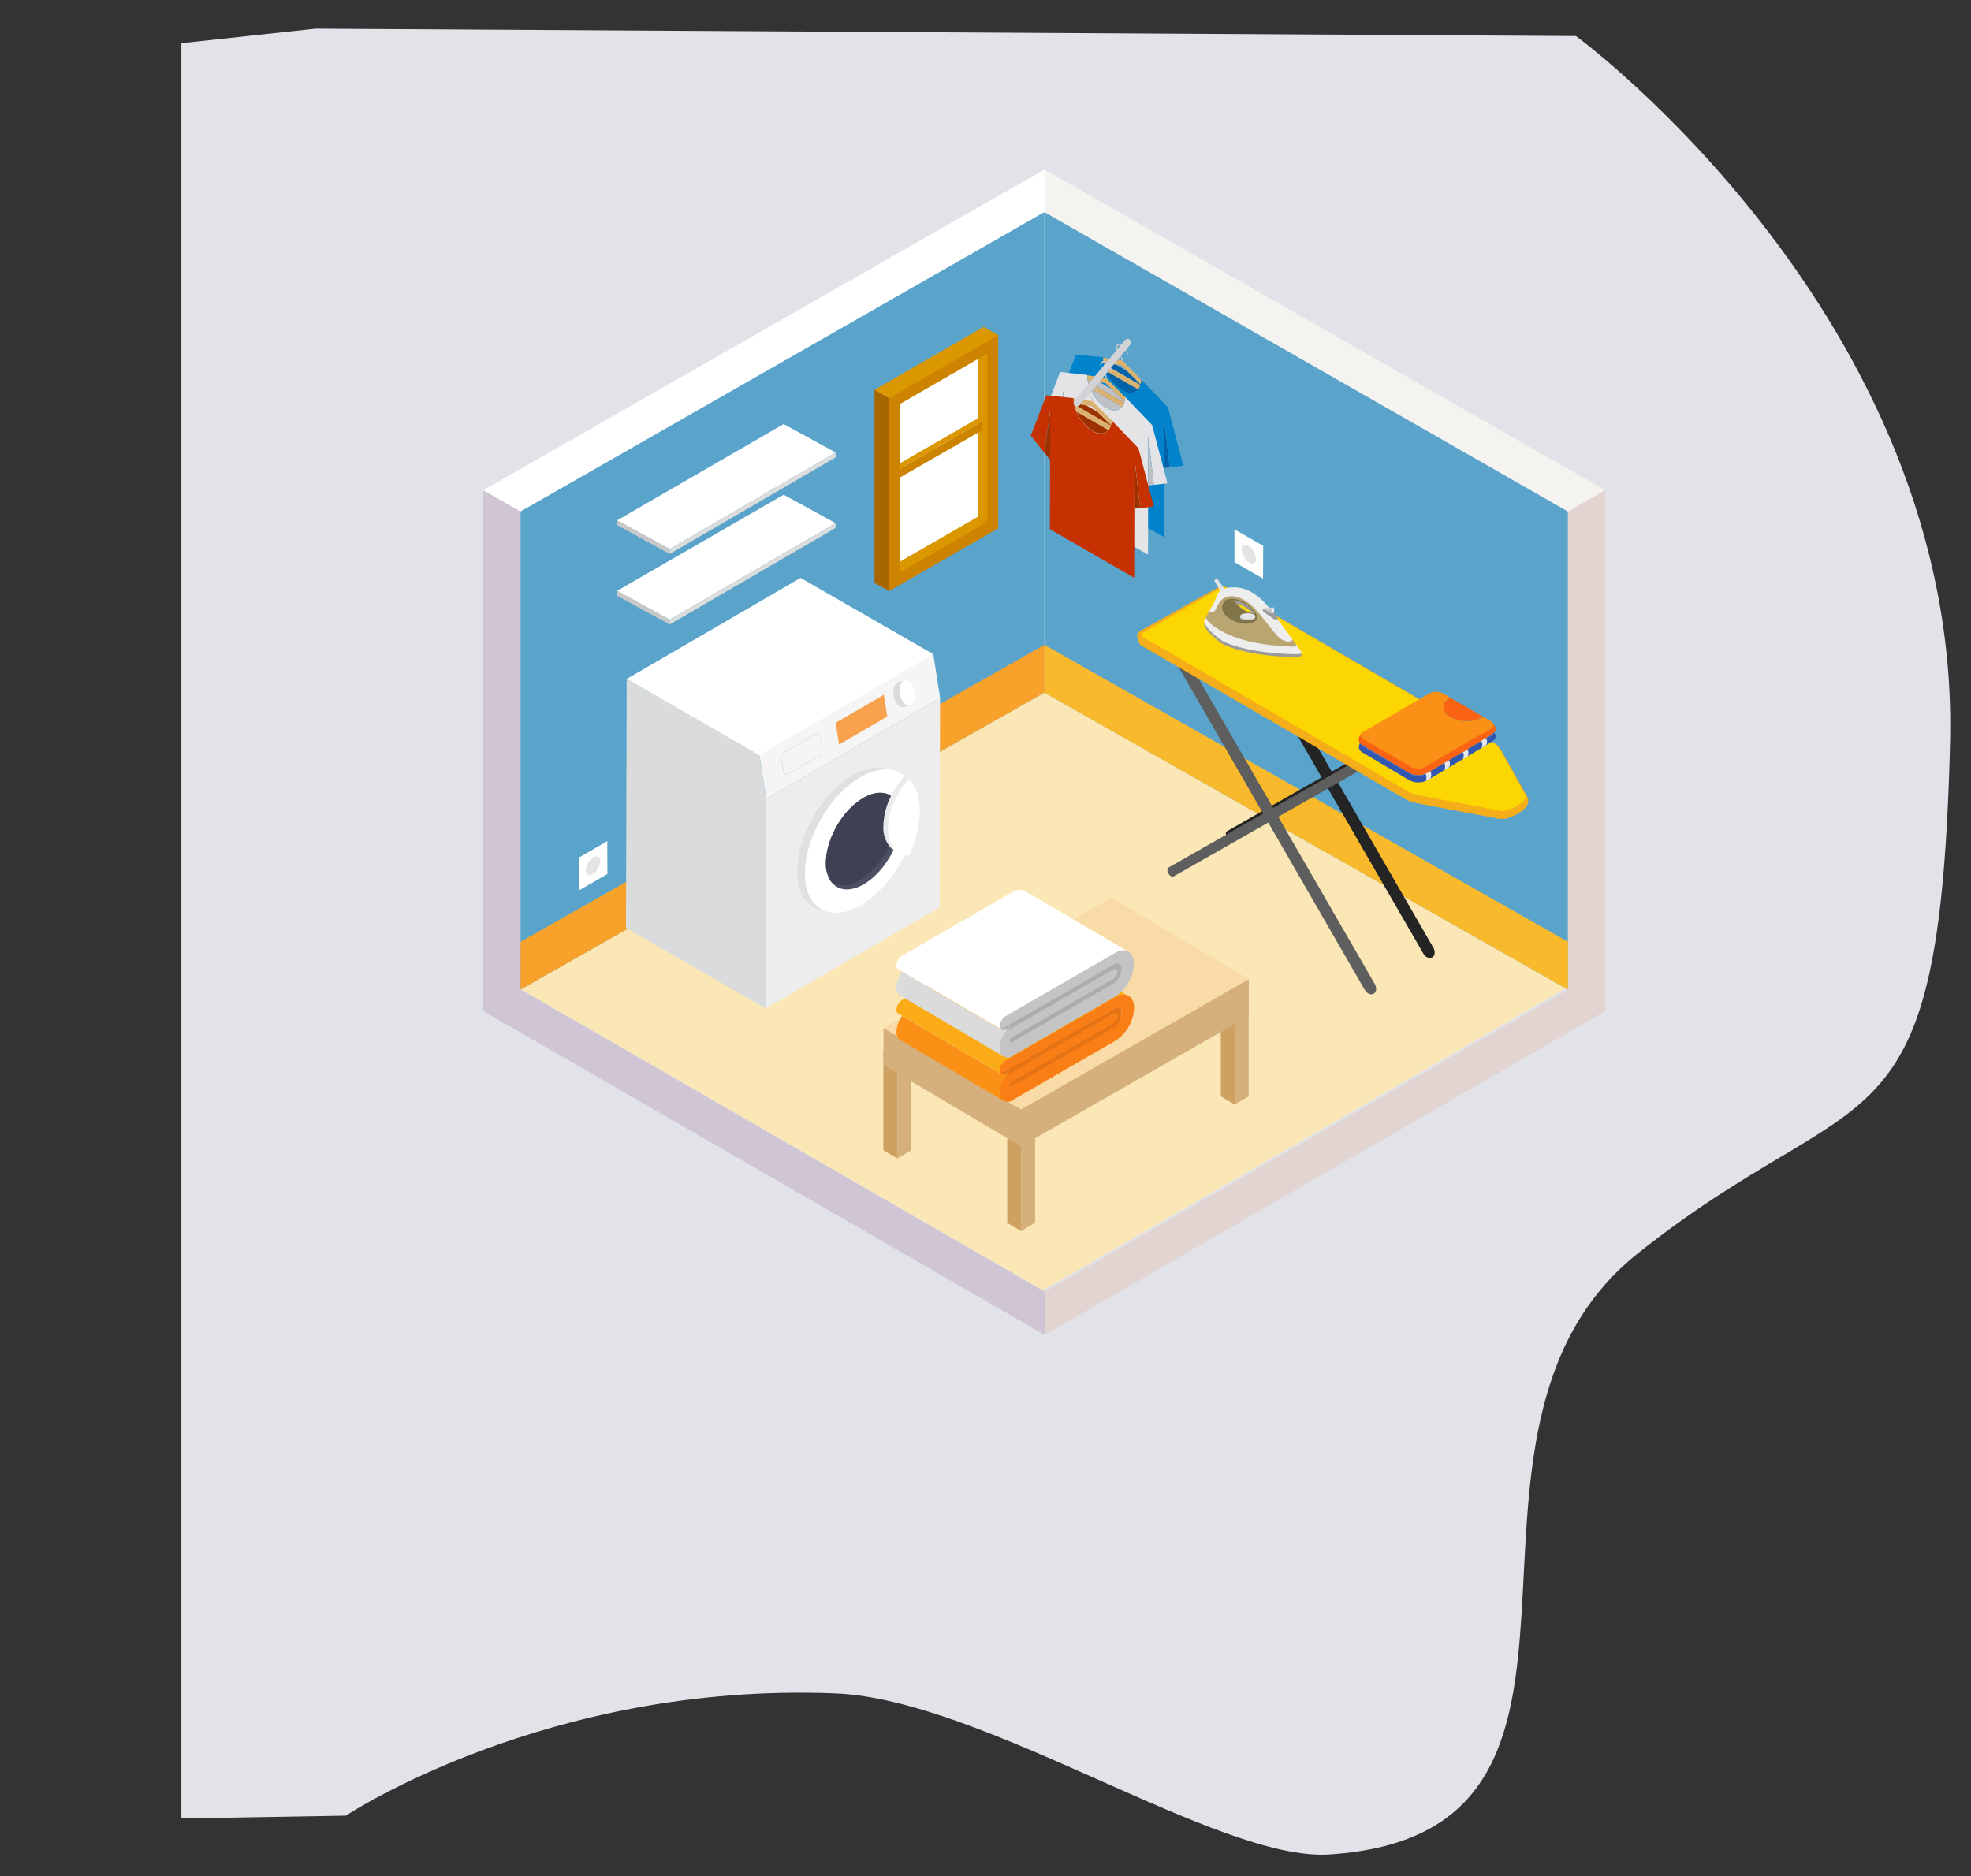 <svg xmlns="http://www.w3.org/2000/svg" xmlns:xlink="http://www.w3.org/1999/xlink" width="684.624" height="651.83" viewBox="0 0 684.624 651.83">
  <rect x="0" y="0" width="684.624" height="651.83" fill="#333333" stroke="none"/>
  <defs>
    <clipPath id="clip-path">
      <path id="Path_2" data-name="Path 2" d="M6.151,792l437.687,10s131.781,100.178,125.721,247.314-31.237,114.292-111.252,175.709,3.163,201.531-110.875,207.1c-38.659,1.89-118.9-55.9-170.579-58.862-99.989-5.74-170.7,39.576-170.7,39.576H-103.793V802Z" transform="matrix(1, -0.017, 0.017, 1, -32.373, 4.236)" fill="#e2e2e9"/>
    </clipPath>
    <clipPath id="clip-path-2">
      <path id="Path_4" data-name="Path 4" d="M376.739,198.15a.8.8,0,0,0,0,1.516c26.456,15.355,65.577,38.241,92.033,53.6a17.746,17.746,0,0,0,4.548,1.467c9.145,1.76,18.289,3.472,27.385,5.232,1.174.245,3.668-.538,5.77-1.76s3.472-2.69,3.081-3.374c-2.983-5.281-5.966-10.612-8.949-15.893a8.491,8.491,0,0,0-2.494-2.641c-26.456-15.355-65.577-38.241-92.033-53.6a2.806,2.806,0,0,0-2.641,0c-4.352,2.543-8.7,5.037-13.106,7.58-.2.1-.342.2-.538.293C385.443,193.113,381.091,195.607,376.739,198.15Z" transform="translate(-376.189 -182.367)"/>
    </clipPath>
  </defs>
  <g id="Mask_Group_1" data-name="Mask Group 1" transform="translate(122.328 -786.171)" clip-path="url(#clip-path)">
    <g id="Untitled_1_" data-name="Untitled (1)" transform="translate(-59.328 880.585)">
      <path id="XMLID_213_" d="M0,0H684.624V700.658H0Z" transform="translate(0 -108.625)" fill="#e2e2e9"/>
      <g id="XMLID_214_" transform="translate(104.851 -35.548)">
        <path id="XMLID_138_" d="M159.713,321.578,341.774,426.57,523.591,321.578,341.774,216.586Z" transform="translate(-147.439 -37.165)" fill="#fae7b5" fill-rule="evenodd"/>
        <path id="XMLID_16_" d="M342.459,442.071l-184.946-106.7V320.4L342.459,427.059Z" transform="translate(-147.439 -37.165)" fill="#cfc5d5" fill-rule="evenodd"/>
        <path id="XMLID_15_" d="M342.459,442.071l182.7-105.53V321.578l-182.7,105.481Z" transform="translate(-147.439 -37.165)" fill="#e1d4d1" fill-rule="evenodd"/>
        <path id="XMLID_14_" d="M342.41,52.08V37.165L537.185,148.612l-12.959,7.433Z" transform="translate(-147.439 -37.165)" fill="#f4f3ef" fill-rule="evenodd"/>
        <path id="XMLID_13_" d="M342.41,218.933V52.031L524.226,156.045v166.07Z" transform="translate(-147.439 -37.165)" fill="#5aa4cc" fill-rule="evenodd"/>
        <path id="XMLID_12_" d="M160.4,337.079,147.439,329.6V148.368L160.4,155.9Z" transform="translate(-147.439 -37.165)" fill="#cfc5d5" fill-rule="evenodd"/>
        <path id="XMLID_11_" d="M342.41,52.08V37.165L147.439,148.612l12.959,7.433Z" transform="translate(-147.439 -37.165)" fill="#fff" fill-rule="evenodd"/>
        <path id="XMLID_7_" d="M342.361,218.884V51.983L160.4,156v166.07Z" transform="translate(-147.439 -37.165)" fill="#5aa4cc" fill-rule="evenodd"/>
        <path id="XMLID_6_" d="M524.226,337.079l12.959-7.482V148.612l-12.959,7.433Z" transform="translate(-147.439 -37.165)" fill="#e1d4d1" fill-rule="evenodd"/>
        <path id="XMLID_5_" d="M160.4,322.067,342.41,218.884V202.306L160.4,305.489Z" transform="translate(-147.439 -37.165)" fill="#f8a22c" fill-rule="evenodd"/>
        <path id="XMLID_4_" d="M524.226,322.116,342.361,218.933V202.306L524.226,305.489Z" transform="translate(-147.439 -37.165)" fill="#f8ba2c" fill-rule="evenodd"/>
        <g id="XMLID_30_" transform="translate(49.586 141.913)">
          <path id="XMLID_36_" d="M306.125,220.791l-.2,72.766-60.394,35.111.2-72.815h.049Z" transform="translate(-197.025 -179.078)" fill="#ededee"/>
          <path id="XMLID_24_" d="M197.269,214.189l60.394-35.111,46.114,26.5-58,36.627Z" transform="translate(-197.025 -179.078)" fill="#fff"/>
          <path id="XMLID_40_" d="M303.777,205.583l2.347,15.16v.049L245.78,255.854h-.049l-2.347-15.16Z" transform="translate(-197.025 -179.078)" fill="#f5f5f6"/>
          <path id="XMLID_20_" d="M243.384,240.694l2.347,15.16-.2,72.815-48.51-28.021.245-86.458Z" transform="translate(-197.025 -179.078)" fill="#d9dbdc"/>
          <g id="XMLID_3_" transform="translate(59.464 65.846)">
            <g id="XMLID_18_">
              <path id="XMLID_22_" d="M275.806,247.589c-10.71,6.162-19.316,21.126-19.316,33.449.049,12.274,8.753,17.262,19.414,11.052,6.357-3.668,11.981-10.465,15.5-17.947a37.277,37.277,0,0,0,3.814-15.5c0-4.988-1.467-8.753-3.863-11.1-3.521-3.374-9.194-3.619-15.551.049" transform="translate(-256.489 -244.924)" fill="#dfe0e1"/>
            </g>
            <g id="XMLID_23_" transform="translate(2.69 0.703)">
              <path id="XMLID_32_" d="M278.5,248.274c-10.709,6.162-19.316,21.126-19.316,33.449s8.753,17.262,19.414,11.052c6.357-3.668,11.981-10.465,15.5-17.947a37.277,37.277,0,0,0,3.814-15.5c0-4.988-1.467-8.753-3.863-11.1-3.521-3.325-9.194-3.619-15.551.049" transform="translate(-259.179 -245.626)" fill="#fff"/>
            </g>
            <g id="XMLID_19_" transform="translate(9.976 8.807)">
              <path id="XMLID_34_" d="M292.579,262.993c0,8.264-5.819,18.387-13.008,22.544-4.792,2.738-8.949,2.2-11.247-.88a10.916,10.916,0,0,1-1.858-6.6c0-8.264,5.819-18.387,13.008-22.544,3.912-2.249,7.433-2.3,9.829-.538C291.307,256.441,292.53,259.228,292.579,262.993Z" transform="translate(-266.465 -253.731)" fill="#4b4f62"/>
            </g>
            <g id="XMLID_8_" transform="translate(9.976 8.807)">
              <path id="XMLID_28_" d="M291.161,261.575c0,8.264-5.819,18.387-13.008,22.544-3.912,2.249-7.433,2.3-9.829.538a10.916,10.916,0,0,1-1.858-6.6c0-8.264,5.819-18.387,13.008-22.544,3.912-2.249,7.433-2.3,9.829-.538A10.916,10.916,0,0,1,291.161,261.575Z" transform="translate(-266.465 -253.731)" fill="#3d4153"/>
            </g>
            <path id="XMLID_25_" d="M295.073,249.594l.147-.685-1.565-.978a30.62,30.62,0,0,0-4.988,7.775,24.688,24.688,0,0,0-2.249,9.731,10.349,10.349,0,0,0,2.3,7.091,6.356,6.356,0,0,0,4.988,2,37.277,37.277,0,0,0,3.814-15.5A16.627,16.627,0,0,0,295.073,249.594Z" transform="translate(-256.489 -244.924)" fill="#eaebec"/>
            <g id="XMLID_9_" transform="translate(31.493 3.986)">
              <path id="XMLID_21_" d="M295.22,248.91c2.4,2.3,3.863,6.113,3.863,11.1a37.278,37.278,0,0,1-3.814,15.5,6.357,6.357,0,0,1-4.988-2c-1.467-1.565-2.3-3.961-2.3-7.091a24.689,24.689,0,0,1,2.249-9.731,32.436,32.436,0,0,1,4.988-7.775Z" transform="translate(-287.982 -248.91)" fill="#fff"/>
            </g>
          </g>
          <g id="XMLID_29_" transform="translate(92.145 35.126)">
            <path id="XMLID_10_" d="M5.282,4.4c0,2.431-1.182,4.4-2.641,4.4S0,6.832,0,4.4,1.182,0,2.641,0,5.282,1.971,5.282,4.4Z" transform="translate(0 1.628) rotate(-10.894)" fill="#d9dbdc"/>
            <path id="XMLID_26_" d="M291.307,215.461l2.592-.734,1.663,8.656-2.152.587S290.036,218.346,291.307,215.461Z" transform="translate(-289.17 -214.204)" fill="#d9dbdc"/>
            <path id="XMLID_27_" d="M5.282,4.4c0,2.431-1.182,4.4-2.641,4.4S0,6.832,0,4.4,1.182,0,2.641,0,5.282,1.971,5.282,4.4Z" transform="translate(2.148 0.998) rotate(-10.894)" fill="#fff"/>
          </g>
          <g id="XMLID_44_" transform="translate(53.736 53.981)">
            <path id="XMLID_31_" d="M252.773,247.443a1.737,1.737,0,0,1-.489-.1,1.128,1.128,0,0,1-.636-.831l-.88-5.477a1.166,1.166,0,0,1,.538-1.125l11.492-6.7a1.088,1.088,0,0,1,1.027-.049,1.128,1.128,0,0,1,.636.831l.831,5.477a1.166,1.166,0,0,1-.538,1.125l-11.443,6.7A1.275,1.275,0,0,1,252.773,247.443Zm-.88-.978a.832.832,0,0,0,.489.636.849.849,0,0,0,.831-.049l11.492-6.7a.938.938,0,0,0,.44-.88l-.831-5.477a.832.832,0,0,0-.489-.636.849.849,0,0,0-.831.049l-11.541,6.7a.938.938,0,0,0-.44.88Z" transform="translate(-250.761 -233.059)" fill="#dfe0e1"/>
          </g>
          <path id="XMLID_41_" d="M287.786,227.2v.049l-16.773,9.731v-.049L269.84,229.4l16.773-9.731Z" transform="translate(-197.025 -179.078)" fill="#f8a24e"/>
        </g>
        <g id="XMLID_98_" transform="translate(227.099 144.993)">
          <g id="XMLID_37_" transform="translate(30.145 4.534)">
            <path id="XMLID_43_" d="M411.459,239.618h0v0Z" transform="translate(-404.683 -186.693)" fill="#242424"/>
            <path id="XMLID_50_" d="M404.759,187.978a1.944,1.944,0,0,1,.782-1.076,1.824,1.824,0,0,1,1.858.1,3.4,3.4,0,0,1,1.223,1.271l33.547,58.1,32.911-18.729a.84.84,0,0,1,.88.1,2.319,2.319,0,0,1,.88.929c.489.831.489,1.76,0,2.054L443.93,249.448l33.5,58.046a3.447,3.447,0,0,1,.44,2.347,1.944,1.944,0,0,1-.782,1.076,1.607,1.607,0,0,1-.831.2,2.38,2.38,0,0,1-1.076-.293,3.4,3.4,0,0,1-1.223-1.271l-33.547-58.1L407.5,270.182a.84.84,0,0,1-.88-.1,2.319,2.319,0,0,1-.88-.929c-.489-.831-.489-1.76,0-2.054l32.911-18.729-33.5-58.046A3.448,3.448,0,0,1,404.759,187.978Z" transform="translate(-404.683 -186.693)" fill="#242424"/>
          </g>
          <path id="XMLID_52_" d="M384.416,200.595a1.944,1.944,0,0,1,.782-1.076,1.824,1.824,0,0,1,1.858.1,3.4,3.4,0,0,1,1.223,1.271l33.547,58.1,32.911-18.729a.84.84,0,0,1,.88.1,2.7,2.7,0,0,1,.88.929c.489.831.489,1.76,0,2.054l-32.911,18.729,33.5,58.046a3.447,3.447,0,0,1,.44,2.347,1.944,1.944,0,0,1-.782,1.076,1.607,1.607,0,0,1-.831.2,2.38,2.38,0,0,1-1.076-.293,3.4,3.4,0,0,1-1.223-1.271l-33.5-58.1L387.2,282.8a.84.84,0,0,1-.88-.1,2.319,2.319,0,0,1-.88-.929c-.489-.831-.489-1.76,0-2.054l32.911-18.729-33.5-58.046A3.045,3.045,0,0,1,384.416,200.595Z" transform="translate(-374.538 -182.159)" fill="#5e5e5e"/>
          <g id="XMLID_1_">
            <path id="XMLID_405_" d="M375.027,200.5v.1c0,.2.049.342.049.44v.049c0,.049.049.1.049.147v.049c0,.049,0,.049.049.1v.049h0c0,.049,0,.049.049.1h0a.151.151,0,0,1,.049.1v.147c.049.049.049.1.1.147a.048.048,0,0,0,.049.049c.049.049.049.1.1.147l.049.049.049.049.049.049.1.1h0c.049.049.1.049.1.1h0a1.023,1.023,0,0,0,.293.2h0l7.922,4.6,7.922,4.6,7.922,4.6,7.922,4.6,7.922,4.6,7.922,4.6,7.922,4.6L452.194,246.9l7.922,4.6c.391.2.782.44,1.174.685l.587.342c.147.1.342.2.489.293l.2.1.734.44.538.293c1.467.831,2.934,1.712,4.206,2.445h0c.147.1.293.147.44.245.245.1.538.245.929.391h.1c.049,0,.147.049.2.049h.049a.171.171,0,0,1,.1.049c.049,0,.1.049.147.049h.049c.049,0,.049,0,.1.049.049,0,.147.049.2.049s.1.049.147.049.147.049.2.049h.1c.1.049.2.049.293.1h0c.1.049.245.049.342.1h.1c.2.049.44.1.636.147h.1c.2.049.44.1.636.147h.049c5.037.978,10.025,1.907,15.062,2.885.1,0,.2.049.293.049.44.1.88.147,1.32.245l.88.147c.2.049.342.049.538.1a.18.18,0,0,1,.147.049c.342.049.734.147,1.076.2.147.049.293.049.44.1.245.049.489.1.782.147h.049c.1,0,.245.049.342.049,1.32.245,2.641.489,3.912.734.342.049.734.147,1.076.2a.18.18,0,0,1,.147.049,6.167,6.167,0,0,0,1.369.245h0a2.118,2.118,0,0,1,.245.049h.978c.1,0,.245-.049.342-.049h.342a.18.18,0,0,0,.147-.049h0c.049,0,.1,0,.1-.049h.049c.049,0,.147-.049.2-.049h.049a3.59,3.59,0,0,0,.391-.1,13.6,13.6,0,0,0,2-.734,2.9,2.9,0,0,0,.391-.2h0c.44-.2.831-.44,1.125-.587h0c.245-.147.685-.391,1.174-.734a.048.048,0,0,0,.049-.049c.049-.049.1-.049.147-.1s.1-.049.1-.1l.049-.049a8.749,8.749,0,0,0,1.32-1.223v-.049l.049-.049.1-.1v-.049c0-.049.049-.049.049-.1.049-.049.049-.1.1-.1a.254.254,0,0,0,.1-.2.048.048,0,0,1,.049-.049,1.066,1.066,0,0,1,.147-.245h0a.827.827,0,0,0,.1-.245v-.049h0v-.049c0-.049.049-.147.049-.2s.049-.1.049-.147v-.1a1.664,1.664,0,0,0,.049-.489v-.293h0V256.2h0a1.077,1.077,0,0,0-.049-.391c0-.049-.049-.147-.049-.2h0a.374.374,0,0,0-.1-.245c0-.049-.049-.049-.049-.1s-.049-.049-.049-.1h0c-2.983-5.281-5.966-10.612-8.949-15.893h0a1.155,1.155,0,0,0-.293-.44l-.049-.049c-.049-.049-.049-.1-.1-.147,0-.049-.049-.049-.049-.1-.049-.049-.049-.1-.1-.147s-.049-.1-.1-.147-.049-.1-.1-.147-.1-.1-.1-.147c-.049-.049-.1-.1-.1-.147l-.147-.147-.2-.2c0-.049-.049-.049-.049-.1h0a1.067,1.067,0,0,1-.2-.245c-.049-.049-.1-.1-.147-.1l-.049-.049h0c-.049,0-.049-.049-.1-.049-.049-.049-.1-.1-.147-.1l-.1-.1c-.049-.049-.1-.049-.1-.1-.049-.049-.1-.049-.147-.1l-.049-.049c-.049-.049-.1-.1-.147-.1h0c-.1-.049-.147-.1-.245-.147-.049-.049-.1-.049-.147-.1h0c-26.456-15.355-65.577-38.241-92.033-53.6h0c-.1-.049-.147-.1-.245-.1h0c-.049-.049-.147-.049-.245-.1h0a2.117,2.117,0,0,0-.245-.049h-.049c-.049,0-.1,0-.1-.049-.049,0-.245-.049-.489-.1h-1.076a1.729,1.729,0,0,0-.293.049c-.049,0-.049,0-.1.049h-.1c-.1,0-.147.049-.2.049h0c-.1.049-.147.049-.245.1h0c-.1.049-.147.1-.245.1h0l-1.32.734-1.32.734-1.32.734-1.32.734-1.32.734-1.32.734-1.32.734-1.32.734-1.32.734-.636.391a7.236,7.236,0,0,0-.636.391c-.2.1-.342.2-.538.293l-1.32.734-1.32.734-1.32.734-1.32.734-1.32.734-1.32.734-1.32.734-1.32.734-1.32.734-1.32.734h0c-.147.1-.293.2-.489.342h0l-.049.049-.2.2h0a.675.675,0,0,1-.147.2.048.048,0,0,1-.049.049h0v.049h0v.049c0,.049-.049.049-.049.1v.049h0c0,.049-.049.049-.049.1v.049c0,.049-.049.1-.049.147s-.049.147-.049.2h0v.44h0C375.027,200.252,375.027,200.4,375.027,200.5Zm31.639-17.7Z" transform="translate(-374.538 -182.159)" fill="#f6ad1a"/>
            <g id="XMLID_467_" transform="translate(1.651 0.208)">
              <path id="Path_3" data-name="Path 3" d="M376.739,198.15a.8.8,0,0,0,0,1.516c26.456,15.355,65.577,38.241,92.033,53.6a17.746,17.746,0,0,0,4.548,1.467c9.145,1.76,18.289,3.472,27.385,5.232,1.174.245,3.668-.538,5.77-1.76s3.472-2.69,3.081-3.374c-2.983-5.281-5.966-10.612-8.949-15.893a8.491,8.491,0,0,0-2.494-2.641c-26.456-15.355-65.577-38.241-92.033-53.6a2.806,2.806,0,0,0-2.641,0c-4.352,2.543-8.7,5.037-13.106,7.58-.2.1-.342.2-.538.293C385.443,193.113,381.091,195.607,376.739,198.15Z" transform="translate(-376.189 -182.367)" fill="#fcd600"/>
              <g id="Group_6" data-name="Group 6" clip-path="url(#clip-path-2)">
                <path id="XMLID_468_" d="M376.739,198.15a.8.8,0,0,0,0,1.516c26.456,15.355,65.577,38.241,92.033,53.6a17.746,17.746,0,0,0,4.548,1.467c9.145,1.76,18.289,3.472,27.385,5.232,1.174.245,3.668-.538,5.77-1.76s3.472-2.69,3.081-3.374c-2.983-5.281-5.966-10.612-8.949-15.893a8.491,8.491,0,0,0-2.494-2.641c-26.456-15.355-65.577-38.241-92.033-53.6a2.806,2.806,0,0,0-2.641,0c-4.352,2.543-8.7,5.037-13.106,7.58-.2.1-.342.2-.538.293C385.443,193.113,381.091,195.607,376.739,198.15Z" transform="translate(-376.189 -182.367)" fill="#fcd600"/>
              </g>
            </g>
          </g>
        </g>
        <g id="XMLID_48_" transform="translate(250.377 142.255)">
          <path id="XMLID_69_" d="M408.28,187.831a9.913,9.913,0,0,0,7.14,4.743,10.809,10.809,0,0,0-7.14-4.743M431.8,205.974l-.88.636s-16.871.2-26.6-4.548c0,0-5.819-3.814-6.5-6.846l1.76-3.619a21.556,21.556,0,0,0,2.4-4.548c.44-1.663,1.467-3.668,6.308-3.668,4.792,0,9.389,3.081,13.839,9.291S431.8,205.974,431.8,205.974Z" transform="translate(-397.815 -179.42)" fill="#9b9b9b" fill-rule="evenodd"/>
          <path id="XMLID_68_" d="M403.439,183.528l-2.054-3.472s.1-.636,1.027-.636l2.445,3.374a2.123,2.123,0,0,1-1.418.734" transform="translate(-397.815 -179.42)" fill="#e3e3e3" fill-rule="evenodd"/>
          <path id="XMLID_65_" d="M408.28,186.8a9.913,9.913,0,0,0,7.14,4.743,10.809,10.809,0,0,0-7.14-4.743M431.8,204.947l-.88.636s-16.871.2-26.6-4.548c0,0-5.819-3.814-6.5-6.846l1.76-3.619a21.555,21.555,0,0,0,2.4-4.548c.44-1.663,1.467-3.668,6.308-3.668,4.792,0,9.389,3.081,13.839,9.291S431.8,204.947,431.8,204.947Z" transform="translate(-397.815 -179.42)" fill="#eeeded" fill-rule="evenodd"/>
          <path id="XMLID_62_" d="M408.28,186.8a9.913,9.913,0,0,0,7.14,4.743,10.809,10.809,0,0,0-7.14-4.743m20.343,13.79c.44.636.88,1.223,1.271,1.76a1.008,1.008,0,0,1-1.027.587c-.88,0-13.106-.2-21.419-3.717-8.313-3.472-9-6.357-9-6.357l1.125-2.347a1.26,1.26,0,0,0,1.858.1c.929-.978,1.565-4.45,4.695-5.086,3.179-.636,6.553,1.418,9.145,4.01,3.472,3.472,7.237,9.78,9.78,11.1S428.623,200.595,428.623,200.595Z" transform="translate(-397.815 -179.42)" fill="#b9a571" fill-rule="evenodd"/>
          <path id="XMLID_59_" d="M408.28,186.8a9.913,9.913,0,0,0,7.14,4.743,10.809,10.809,0,0,0-7.14-4.743m7.482,7.14c-.88.929-4.695,2.1-8.949-.685-4.3-2.738-2.445-5.819-1.418-6.5,1.223-.734,4.695-.929,8.167,2.1C416.545,191.548,416.642,193.064,415.762,193.944Z" transform="translate(-397.815 -179.42)" fill="#817448" fill-rule="evenodd"/>
          <path id="XMLID_58_" d="M415.616,192.819c0,.538-1.174,1.027-2.641,1.027-1.418,0-2.641-.44-2.641-1.027v-.489h5.232v.489Z" transform="translate(-397.815 -179.42)" fill="#c7c7c7" fill-rule="evenodd"/>
          <path id="XMLID_57_" d="M415.616,192.379c0-.538-1.174-1.027-2.641-1.027s-2.641.44-2.641,1.027c0,.538,1.174,1.027,2.641,1.027s2.641-.44,2.641-1.027" transform="translate(-397.815 -179.42)" fill="#e3e3e3" fill-rule="evenodd"/>
          <path id="XMLID_56_" d="M418.6,190.032l-.391.1v.489l3.814,2.787,1.418.147-.147-.831-1.174-1.712-.587-1.223Z" transform="translate(-397.815 -179.42)" fill="#9b9b9b" fill-rule="evenodd"/>
          <path id="XMLID_55_" d="M418.745,189.592v.44l2.641,1.516v-1.809Z" transform="translate(-397.815 -179.42)" fill="#c7c7c7" fill-rule="evenodd"/>
          <path id="XMLID_54_" d="M421.386,189.739l.782-.391-.049,1.663-.734.538Z" transform="translate(-397.815 -179.42)" fill="#eeeded" fill-rule="evenodd"/>
          <path id="XMLID_49_" d="M418.745,189.592l.782-.147,2.641-.1-.782.391Z" transform="translate(-397.815 -179.42)" fill="#d6d6d6" fill-rule="evenodd"/>
        </g>
        <g id="XMLID_83_" transform="translate(138.979 252.969)">
          <path id="XMLID_93_" d="M286.417,343.143h4.89V380.8l-4.89-2.885Z" transform="translate(-286.417 -290.134)" fill="#cea163" fill-rule="evenodd"/>
          <path id="XMLID_92_" d="M296.149,344.072h-4.89V380.8l4.89-2.885Z" transform="translate(-286.417 -290.134)" fill="#d5b07c" fill-rule="evenodd"/>
          <path id="XMLID_91_" d="M329.451,368.328h4.841v37.7l-4.841-2.885Z" transform="translate(-286.417 -290.134)" fill="#cea163" fill-rule="evenodd"/>
          <path id="XMLID_90_" d="M339.133,369.257h-4.89v36.774l4.89-2.885Z" transform="translate(-286.417 -290.134)" fill="#d5b07c" fill-rule="evenodd"/>
          <path id="XMLID_89_" d="M403.635,331.016h4.841v31.053l-4.841-2.885Z" transform="translate(-286.417 -290.134)" fill="#cea163" fill-rule="evenodd"/>
          <path id="XMLID_88_" d="M286.466,348.278l47.777,28.265,79.123-45.283V318.5l-126.9,16.969Z" transform="translate(-286.417 -290.134)" fill="#d5b07c" fill-rule="evenodd"/>
          <path id="XMLID_87_" d="M286.466,335.466l47.777,28.314L413.366,318.5l-47.777-28.363Z" transform="translate(-286.417 -290.134)" fill="#f9dba7" fill-rule="evenodd"/>
          <path id="XMLID_86_" d="M413.317,331.016h-4.89v31.053l4.89-2.885Z" transform="translate(-286.417 -290.134)" fill="#d5b07c" fill-rule="evenodd"/>
        </g>
        <g id="XMLID_97_" transform="translate(46.506 113.012)">
          <path id="XMLID_96_" d="M212.184,193.6l-18.24-10.025,57.851-33.4,18.045,9.878Z" transform="translate(-193.944 -150.177)" fill="#fff" fill-rule="evenodd"/>
          <path id="XMLID_95_" d="M212.184,195.264l-18.24-9.976v-1.712l18.24,10.025Z" transform="translate(-193.944 -150.177)" fill="#c8c8c9" fill-rule="evenodd"/>
          <path id="XMLID_94_" d="M212.184,195.264V193.6l57.655-33.547v1.663Z" transform="translate(-193.944 -150.177)" fill="#dbdcdc" fill-rule="evenodd"/>
        </g>
        <g id="XMLID_100_" transform="translate(46.506 88.463)">
          <path id="XMLID_121_" d="M212.184,169.053l-18.24-9.976,57.851-33.449,18.045,9.878Z" transform="translate(-193.944 -125.628)" fill="#fff" fill-rule="evenodd"/>
          <path id="XMLID_120_" d="M212.184,170.765l-18.24-10.025v-1.663l18.24,9.976Z" transform="translate(-193.944 -125.628)" fill="#c8c8c9" fill-rule="evenodd"/>
          <path id="XMLID_119_" d="M212.184,170.765v-1.712l57.655-33.547v1.712Z" transform="translate(-193.944 -125.628)" fill="#dbdcdc" fill-rule="evenodd"/>
        </g>
        <g id="XMLID_99_" transform="translate(304.126 184.103)">
          <path id="XMLID_135_" d="M495.374,237.467c-1.809,1.076-12.714,7.58-18.876,11.247-.293.2-.587.342-.831.489a4.333,4.333,0,0,1-.831.391,6.7,6.7,0,0,1-6.015-.391l-15.991-9.487a2.678,2.678,0,0,1-1.223-1.516,3.205,3.205,0,0,1,1.223-2.787c1.858-1.418,45.332-3.325,45.332-3.325C499.922,234.63,499.482,235.022,495.374,237.467Z" transform="translate(-451.565 -221.268)" fill="#3157b1"/>
          <path id="XMLID_132_" d="M483.3,223.285l-2.592-1.467a4.974,4.974,0,0,0-4.548,0l-22.984,13.35c-1.271.734-1.271,1.907,0,2.641l16.675,9.634a4.974,4.974,0,0,0,4.548,0l.342-.2-21.272-12.274,1.663-.978L476.4,246.269l4.792-2.787-21.272-12.274,1.663-.978L482.855,242.5l4.792-2.787-21.272-12.274,1.663-.978,21.272,12.274,4.792-2.787-9.047-5.232a10.094,10.094,0,0,1-1.809-.782,6.357,6.357,0,0,1-1.369-1.076l-9.047-5.232,1.663-.978,6.357,3.668a4.69,4.69,0,0,1,2.445-3.032m14.133,8.167-2.592-1.467a11.586,11.586,0,0,1-5.281,1.369l6.357,3.668,1.565-.88c1.223-.782,1.223-1.956-.049-2.69" transform="translate(-451.565 -221.268)" fill="#4c79bf"/>
          <path id="XMLID_131_" d="M480.948,226.366l-6.357-3.668-1.663.978,9.047,5.232A3.088,3.088,0,0,1,480.948,226.366Z" transform="translate(-451.565 -221.268)" fill="#fff"/>
          <path id="XMLID_130_" d="M489.555,231.354a12.676,12.676,0,0,1-4.352-.587L494.249,236l1.663-.978Z" transform="translate(-451.565 -221.268)" fill="#fff"/>
          <path id="XMLID_129_" d="M489.408,238.738l-21.272-12.274-1.663.978,21.272,12.274,1.663-.978" transform="translate(-451.565 -221.268)" fill="#fff"/>
          <path id="XMLID_128_" d="M482.953,242.5l-21.272-12.274-1.712.978,21.321,12.274,1.663-.978" transform="translate(-451.565 -221.268)" fill="#fff"/>
          <path id="XMLID_127_" d="M476.5,246.269l-21.321-12.274-1.663.978,21.272,12.274,1.712-.978" transform="translate(-451.565 -221.268)" fill="#fff"/>
          <path id="XMLID_126_" d="M494.836,229.985,483.3,223.334a4.138,4.138,0,0,0-2.347,3.081,3.088,3.088,0,0,0,1.027,2.543,6.357,6.357,0,0,0,1.369,1.076,7.5,7.5,0,0,0,1.809.782,12.656,12.656,0,0,0,9.683-.831" transform="translate(-451.565 -221.268)" fill="#3157b1"/>
          <path id="XMLID_125_" d="M495.863,235.022a2.4,2.4,0,0,1,0,2.152c-.538.293-1.663,1.027-1.663,1.027s.587-1.418,0-2.2C495.423,235.266,495.863,235.022,495.863,235.022Z" transform="translate(-451.565 -221.268)" fill="#e5e7eb"/>
          <path id="XMLID_124_" d="M489.408,238.738a2.9,2.9,0,0,1,0,2.347c-.538.293-1.663,1.027-1.663,1.027s.587-1.614,0-2.4C488.919,239.032,489.408,238.738,489.408,238.738Z" transform="translate(-451.565 -221.268)" fill="#e5e7eb"/>
          <path id="XMLID_123_" d="M482.953,242.5a2.9,2.9,0,0,1,0,2.347c-.538.293-1.663,1.027-1.663,1.027s.587-1.614,0-2.4C482.464,242.8,482.953,242.5,482.953,242.5Z" transform="translate(-451.565 -221.268)" fill="#e5e7eb"/>
          <path id="XMLID_122_" d="M476.5,248.714c-.293.2-.587.342-.831.489a4.333,4.333,0,0,1-.831.391c.1-.391.44-1.712-.049-2.4,1.223-.685,1.663-.978,1.663-.978A3.2,3.2,0,0,1,476.5,248.714Z" transform="translate(-451.565 -221.268)" fill="#e5e7eb"/>
        </g>
        <g id="XMLID_137_" transform="translate(304.077 181.462)">
          <path id="XMLID_142_" d="M494.836,227.344,483.3,220.693a4.138,4.138,0,0,0-2.347,3.081,3.088,3.088,0,0,0,1.027,2.543,6.358,6.358,0,0,0,1.369,1.076,7.5,7.5,0,0,0,1.809.782,13.011,13.011,0,0,0,4.352.587,11.65,11.65,0,0,0,5.33-1.418" transform="translate(-451.516 -218.627)" fill="#fa6311"/>
          <path id="XMLID_144_" d="M498.113,229.5s-43.474,1.907-45.332,3.325a3.159,3.159,0,0,0-1.223,2.787,2.678,2.678,0,0,0,1.223,1.516l16.04,9.536a6.7,6.7,0,0,0,6.015.391,6.371,6.371,0,0,0,.831-.391c.245-.147.538-.342.831-.489,3.13-1.858,7.531-4.45,11.3-6.7a.379.379,0,0,0-.049.147s1.174-.685,1.663-1.027a.18.18,0,0,0,.049-.147c1.956-1.174,3.619-2.152,4.743-2.836h.049c.489-.293.88-.538,1.125-.685a.371.371,0,0,1,.2-.1c.1-.049.245-.147.342-.2h0C499.531,232.381,499.824,231.892,498.113,229.5Z" transform="translate(-451.516 -218.627)" fill="#fa6311"/>
          <g id="XMLID_136_" transform="translate(0.752)">
            <path id="XMLID_145_" d="M497.428,228.86l-2.592-1.467a11.585,11.585,0,0,1-5.281,1.369,12.676,12.676,0,0,1-4.352-.587l9.047,5.232,1.663-.978h0l1.565-.88C498.7,230.767,498.7,229.593,497.428,228.86Z" transform="translate(-452.267 -218.627)" fill="#fa9016"/>
            <path id="XMLID_147_" d="M483.344,227.344a6.357,6.357,0,0,1-1.369-1.076,3.423,3.423,0,0,1-1.027-2.543h0a4.219,4.219,0,0,1,2.347-3.081l-2.592-1.467a4.974,4.974,0,0,0-4.548,0l-1.565.88h0l-1.663.978h0l-4.792,2.787h0l-1.663.978h0l-4.792,2.787-1.663.978-4.792,2.787-1.663.978-.342.2c-1.271.734-1.271,1.907,0,2.641L469.9,244.8a4.974,4.974,0,0,0,4.548,0l.342-.2,1.663-.978,4.792-2.787,1.663-.978,4.792-2.787,1.663-.978,4.792-2.787-9.047-5.232A6.117,6.117,0,0,1,483.344,227.344Z" transform="translate(-452.267 -218.627)" fill="#fa9016"/>
          </g>
        </g>
        <path id="XMLID_158_" d="M291.552,338.987c.1.1.147.245.245.293l-.391-.245Z" transform="translate(-147.439 -37.165)" fill="#e1d4d1" fill-rule="evenodd"/>
        <g id="XMLID_17_" transform="translate(143.526 265.689)">
          <g id="XMLID_139_">
            <path id="XMLID_165_" d="M291.8,339.28l1.125.636a2.99,2.99,0,0,1-.587-.245A1.025,1.025,0,0,1,291.8,339.28Z" transform="translate(-290.965 -302.854)" fill="#faab16"/>
            <path id="XMLID_166_" d="M335.612,303.288c-1.174-.685-2.836-.587-4.646.489l-38.046,21.957a4.381,4.381,0,0,0-1.956,3.423,1.444,1.444,0,0,0,.44,1.174l.245.147h.049l1.271.734L327.3,351.359v-1.418l34.427-19.952,9.78-5.673Z" transform="translate(-290.965 -302.854)" fill="#faab16"/>
            <path id="XMLID_155_" d="M291.65,330.478a1.069,1.069,0,0,1-.245-.147Z" transform="translate(-290.965 -302.854)" fill="#faab16"/>
          </g>
          <path id="XMLID_153_" d="M371.506,335.759l-43.327,24.989-35.258-20.783-1.125-.636a1.3,1.3,0,0,1-.245-.293,3.835,3.835,0,0,1-.587-2.249,10.12,10.12,0,0,1,1.956-5.526l34.329,20.148V349.99l34.427-19.952Z" transform="translate(-290.965 -302.854)" fill="#fa9016" fill-rule="evenodd"/>
          <g id="XMLID_143_" transform="translate(35.894 21.018)">
            <path id="XMLID_154_" d="M366.861,324.805l-38.046,21.957a4.381,4.381,0,0,0-1.956,3.423,1.444,1.444,0,0,0,.44,1.174,1.323,1.323,0,0,0,1.516-.049l2.641-1.516-2.641,1.516a1.318,1.318,0,0,1-1.516.049l38.975-22.495c1.614-.929,2.934-.245,2.983,1.565a6.42,6.42,0,0,1-2.934,4.988L331.065,355.76c-.391.245-.734.049-.734-.44a1.727,1.727,0,0,1,.734-1.271l35.258-20.343a3.135,3.135,0,0,0,1.467-2.445c0-.88-.685-1.223-1.467-.734l-37.312,21.517a9.908,9.908,0,0,0-2.1,5.673,2.821,2.821,0,0,0,4.646,2.641l35.4-20.441a14.287,14.287,0,0,0,6.553-11.394c0-2.1-.734-3.57-1.956-4.254-1.223-.636-2.885-.538-4.695.538" transform="translate(-326.859 -323.872)" fill="#fa7e16"/>
            <path id="XMLID_152_" d="M366.274,328.864,327.3,351.359a1.323,1.323,0,0,0,1.516-.049l2.641-1.516a8.48,8.48,0,0,0-2.494,2.3l37.312-21.517c.831-.489,1.467-.147,1.467.734a3.188,3.188,0,0,1-1.467,2.445L331.016,354.1a1.644,1.644,0,0,0-.734,1.271c0,.489.342.636.734.44l35.258-20.343a6.42,6.42,0,0,0,2.934-4.988c0-1.858-1.32-2.543-2.934-1.614" transform="translate(-326.859 -323.872)" fill="#e67216"/>
          </g>
        </g>
        <g id="XMLID_141_" transform="translate(143.526 250.285)">
          <g id="XMLID_151_">
            <path id="XMLID_160_" d="M291.8,323.876l1.125.636a2.99,2.99,0,0,1-.587-.245A1.025,1.025,0,0,1,291.8,323.876Z" transform="translate(-290.965 -287.45)" fill="#faab16"/>
            <path id="XMLID_157_" d="M335.612,287.884c-1.174-.685-2.836-.587-4.646.489L292.921,310.33a4.381,4.381,0,0,0-1.956,3.423,1.444,1.444,0,0,0,.44,1.174l.245.147h.049l1.271.734L327.3,335.955v-1.418l34.427-19.952,9.78-5.673Z" transform="translate(-290.965 -287.45)" fill="#fff"/>
            <path id="XMLID_156_" d="M291.65,315.074a1.069,1.069,0,0,1-.245-.147Z" transform="translate(-290.965 -287.45)" fill="#faab16"/>
          </g>
          <path id="XMLID_150_" d="M371.506,320.355l-43.327,24.989-35.258-20.783-1.125-.636a1.3,1.3,0,0,1-.245-.293,3.835,3.835,0,0,1-.587-2.249,10.12,10.12,0,0,1,1.956-5.526L327.25,336v-1.418l34.427-19.952Z" transform="translate(-290.965 -287.45)" fill="#dbdbdb" fill-rule="evenodd"/>
          <g id="XMLID_146_" transform="translate(35.894 21.028)">
            <path id="XMLID_149_" d="M366.861,309.4l-38.046,21.957a4.381,4.381,0,0,0-1.956,3.423,1.444,1.444,0,0,0,.44,1.174,1.323,1.323,0,0,0,1.516-.049l2.641-1.516-2.641,1.516a1.318,1.318,0,0,1-1.516.049l38.975-22.495c1.614-.929,2.934-.245,2.983,1.565a6.42,6.42,0,0,1-2.934,4.988l-35.307,20.343c-.391.245-.734.049-.734-.44a1.727,1.727,0,0,1,.734-1.271l35.258-20.294a3.135,3.135,0,0,0,1.467-2.445c0-.88-.685-1.223-1.467-.734l-37.312,21.517a9.908,9.908,0,0,0-2.1,5.673A2.821,2.821,0,0,0,331.5,345l35.4-20.441a14.287,14.287,0,0,0,6.553-11.394c0-2.1-.734-3.57-1.956-4.254-1.174-.685-2.836-.587-4.646.489" transform="translate(-326.859 -308.478)" fill="#c4c4c4"/>
            <path id="XMLID_148_" d="M366.274,313.46,327.3,335.955a1.323,1.323,0,0,0,1.516-.049l2.641-1.516a8.48,8.48,0,0,0-2.494,2.3l37.312-21.517c.831-.489,1.467-.147,1.467.734a3.188,3.188,0,0,1-1.467,2.445l-35.258,20.343a1.644,1.644,0,0,0-.734,1.271c0,.489.342.636.734.44l35.258-20.343a6.42,6.42,0,0,0,2.934-4.988c0-1.858-1.32-2.592-2.934-1.614" transform="translate(-326.859 -308.478)" fill="#acacac"/>
          </g>
        </g>
        <g id="XMLID_162_" transform="translate(260.939 125.042)">
          <g id="XMLID_164_">
            <path id="XMLID_170_" d="M408.378,162.207l9.976,5.721-.049,11.394-9.927-5.721V162.207" transform="translate(-408.378 -162.207)" fill="#fff"/>
          </g>
          <g id="XMLID_140_" transform="translate(2.445 5.31)">
            <path id="XMLID_161_" d="M410.823,169.1a5.948,5.948,0,0,0,2.641,4.6,1.778,1.778,0,0,0,2,.1,2.226,2.226,0,0,0,.391-1.32,5.948,5.948,0,0,0-2.641-4.6,1.778,1.778,0,0,0-2-.1A2.024,2.024,0,0,0,410.823,169.1Z" transform="translate(-410.823 -167.516)" fill="#e4e4e7"/>
          </g>
        </g>
        <g id="XMLID_168_" transform="translate(33.155 233.359)">
          <g id="XMLID_172_">
            <path id="XMLID_173_" d="M190.521,270.524l-9.927,5.77v11.394l9.976-5.721-.049-11.443" transform="translate(-180.594 -270.524)" fill="#fff"/>
          </g>
          <g id="XMLID_169_" transform="translate(2.445 5.31)">
            <path id="XMLID_171_" d="M188.076,277.419a5.948,5.948,0,0,1-2.641,4.6,1.778,1.778,0,0,1-2,.1,2.225,2.225,0,0,1-.391-1.32,5.948,5.948,0,0,1,2.641-4.6,1.778,1.778,0,0,1,2-.1A2.121,2.121,0,0,1,188.076,277.419Z" transform="translate(-183.039 -275.834)" fill="#e4e4e7"/>
          </g>
        </g>
        <g id="XMLID_179_" transform="translate(200.448 60.472)">
          <path id="XMLID_195_" d="M369.355,97.9a4.4,4.4,0,0,1,2,3.521l-.391-.245a3.714,3.714,0,0,0-1.614-2.836,1.148,1.148,0,0,0-1.174-.1,1.067,1.067,0,0,0-.489,1.027,3.39,3.39,0,0,0,.929,2.2,3.364,3.364,0,0,1,.929,2.1v.1c-.049-.049-.147-.1-.2-.147s-.147-.049-.2-.1v-.1a2.474,2.474,0,0,0-.685-1.565,4.476,4.476,0,0,1-1.125-2.738,1.3,1.3,0,0,1,.587-1.271,1.512,1.512,0,0,1,1.418.147" transform="translate(-347.887 -97.637)" fill="#c7c7cd"/>
          <path id="XMLID_194_" d="M362.753,102.449h0v.1a9.982,9.982,0,0,0,.147,1.663h0c.049.2.049.342.1.538h0a14.788,14.788,0,0,0,6.308,9.1c2.3,1.32,4.352,1.125,5.526-.245a5.393,5.393,0,0,0,1.076-3.423v-.1l9.389,9.78,5.33,20.245-4.743.538-1.907-16.969-.049,17.213-.049,24.011-29.341-16.871.049-24.011.049-17.213-2,14.719-4.743-6.015,5.428-14.035,9.438.978" transform="translate(-347.887 -97.637)" fill="#0083cb"/>
          <path id="XMLID_191_" d="M367.056,104.943l-4.157-.734c.049.2.049.342.1.538l12.666,7.286a4.44,4.44,0,0,1-.782,1.516l-11.052-6.357a14.343,14.343,0,0,0,5.526,6.651c2.3,1.32,4.352,1.125,5.526-.245a5.393,5.393,0,0,0,1.076-3.423v-.1l-.245-.147.245.245a8.1,8.1,0,0,1-.2,1.614l-4.548-4.45-4.157-2.4m-4.3-2.494v.1l.245.049-.245-.147" transform="translate(-347.887 -97.637)" fill="#0063a7"/>
          <path id="XMLID_187_" d="M383.927,123.721l1.907,16.92-1.956.245.049-17.164" transform="translate(-347.887 -97.637)" fill="#0063a7"/>
          <path id="XMLID_186_" d="M354.684,106.8l-.049,17.164-1.956-2.494,2-14.671" transform="translate(-347.887 -97.637)" fill="#0063a7"/>
          <path id="XMLID_185_" d="M363,104.747h0l12.666,7.286a4.44,4.44,0,0,1-.782,1.516l-11.052-6.357a11.1,11.1,0,0,1-.831-2.445" transform="translate(-347.887 -97.637)" fill="#dbb170"/>
          <path id="XMLID_184_" d="M369.355,103.574c.049.049.147.1.2.147a1.3,1.3,0,0,1,.293.245l5.868,5.966.245.245a8.1,8.1,0,0,1-.2,1.614l-4.548-4.45-2.054-2-2.1-.391-4.157-.734h0a9.55,9.55,0,0,1-.147-1.663l.245.049,5.917.831a.7.7,0,0,1,.293.1.214.214,0,0,0,.147.049" transform="translate(-347.887 -97.637)" fill="#dbb170"/>
        </g>
        <g id="XMLID_174_" transform="translate(194.971 66.549)">
          <path id="XMLID_188_" d="M363.829,104.014a4.4,4.4,0,0,1,2,3.521l-.391-.245a3.714,3.714,0,0,0-1.614-2.836,1.148,1.148,0,0,0-1.174-.1,1.067,1.067,0,0,0-.489,1.027,3.39,3.39,0,0,0,.929,2.2,3.364,3.364,0,0,1,.929,2.1v.1c-.049-.049-.147-.1-.2-.147s-.147-.049-.2-.1v-.1a2.474,2.474,0,0,0-.685-1.565,4.476,4.476,0,0,1-1.125-2.739,1.215,1.215,0,0,1,2-1.125" transform="translate(-342.41 -103.714)" fill="#c7c7cd"/>
          <path id="XMLID_183_" d="M357.227,108.562h0v.1a9.982,9.982,0,0,0,.147,1.663h0c.049.2.049.342.1.538h0a14.788,14.788,0,0,0,6.308,9.1c2.3,1.32,4.352,1.125,5.526-.245a5.393,5.393,0,0,0,1.076-3.423v-.1l9.389,9.78,5.33,20.245-4.743.538-1.907-16.969L378.4,147l-.049,24.011-29.292-16.92.049-24.011.049-17.213-2,14.719-4.743-6.015,5.428-14.035,9.389,1.027" transform="translate(-342.41 -103.714)" fill="#e4e4e7"/>
          <path id="XMLID_180_" d="M361.53,111.056l-4.157-.734c.049.2.049.342.1.538l12.666,7.286a4.44,4.44,0,0,1-.782,1.516L358.3,113.305a14.343,14.343,0,0,0,5.526,6.651c2.3,1.32,4.352,1.125,5.526-.245a5.393,5.393,0,0,0,1.076-3.423v-.1l-.245-.147.245.245a8.1,8.1,0,0,1-.2,1.614l-4.548-4.45-4.157-2.4m-4.3-2.494v.1l.245.049-.245-.147" transform="translate(-342.41 -103.714)" fill="#c0c0c7"/>
          <path id="XMLID_178_" d="M378.45,129.785l1.907,16.969L378.4,147l.049-17.213" transform="translate(-342.41 -103.714)" fill="#c0c0c7"/>
          <path id="XMLID_177_" d="M349.158,112.914l-.049,17.164-1.956-2.494,2-14.671" transform="translate(-342.41 -103.714)" fill="#c0c0c7"/>
          <path id="XMLID_176_" d="M357.471,110.86h0l12.666,7.286a4.44,4.44,0,0,1-.782,1.516L358.3,113.305a18.058,18.058,0,0,1-.831-2.445" transform="translate(-342.41 -103.714)" fill="#dbb170"/>
          <path id="XMLID_175_" d="M363.829,109.687c.049.049.147.1.2.147a1.3,1.3,0,0,1,.293.245l5.868,5.966.245.245a8.1,8.1,0,0,1-.2,1.614l-4.548-4.45-2.054-2-2.1-.391-4.157-.734h0a9.55,9.55,0,0,1-.147-1.663l.245.049,5.868.831a.7.7,0,0,1,.293.1.294.294,0,0,1,.2.049" transform="translate(-342.41 -103.714)" fill="#dbb170"/>
        </g>
        <g id="XMLID_189_" transform="translate(190.179 74.604)">
          <path id="XMLID_203_" d="M359.085,112.034a4.4,4.4,0,0,1,2,3.521l-.391-.245a3.714,3.714,0,0,0-1.614-2.836,1.148,1.148,0,0,0-1.174-.1,1.168,1.168,0,0,0-.489,1.027,3.39,3.39,0,0,0,.929,2.2,3.364,3.364,0,0,1,.929,2.1v.1c-.049-.049-.147-.1-.2-.147s-.147-.049-.2-.1v-.1a2.474,2.474,0,0,0-.685-1.565,4.476,4.476,0,0,1-1.125-2.739,1.3,1.3,0,0,1,.587-1.271,1.512,1.512,0,0,1,1.418.147" transform="translate(-337.617 -111.77)" fill="#c7c7cd"/>
          <path id="XMLID_202_" d="M352.483,116.631h0v.1a9.982,9.982,0,0,0,.147,1.663h0c.049.2.049.342.1.538h0a14.788,14.788,0,0,0,6.308,9.1c2.347,1.369,4.352,1.125,5.526-.245a5.393,5.393,0,0,0,1.076-3.423v-.1l9.389,9.78,5.33,20.245-4.743.538-1.907-16.969-.1,17.165-.049,24.011-29.292-16.871.049-24.011.049-17.213-2,14.719-4.743-6.015,5.428-14.035,9.438,1.027" transform="translate(-337.617 -111.77)" fill="#c53100"/>
          <path id="XMLID_199_" d="M356.787,119.076l-4.157-.734c.049.2.049.342.1.538l12.666,7.286a4.44,4.44,0,0,1-.782,1.516l-11.052-6.357a14.343,14.343,0,0,0,5.526,6.651c2.347,1.369,4.352,1.125,5.526-.245a5.393,5.393,0,0,0,1.076-3.423v-.1l-.245-.147.245.245a8.1,8.1,0,0,1-.2,1.614l-4.548-4.45-4.157-2.4m-4.3-2.445v.1l.245.049-.245-.147" transform="translate(-337.617 -111.77)" fill="#9c3100"/>
          <path id="XMLID_198_" d="M373.658,137.854l1.956,16.969-2,.2.049-17.164" transform="translate(-337.617 -111.77)" fill="#9c3100"/>
          <path id="XMLID_197_" d="M344.415,120.934l-.049,17.213-1.956-2.494,2-14.719" transform="translate(-337.617 -111.77)" fill="#9c3100"/>
          <path id="XMLID_196_" d="M352.728,118.88h0l12.666,7.286a4.44,4.44,0,0,1-.782,1.516l-11.052-6.357a11.1,11.1,0,0,1-.831-2.445" transform="translate(-337.617 -111.77)" fill="#dbb170"/>
          <path id="XMLID_190_" d="M359.085,117.755c.049.049.147.1.2.147a1.3,1.3,0,0,1,.293.245l5.868,5.966.245.245a8.1,8.1,0,0,1-.2,1.614l-4.548-4.45-2.054-2-2.1-.391-4.157-.734h0a9.55,9.55,0,0,1-.147-1.663l.245.049,5.917.831a.7.7,0,0,1,.293.1c0-.049.049,0,.147.049" transform="translate(-337.617 -111.77)" fill="#dbb170"/>
        </g>
        <path id="XMLID_167_" d="M354.635,119.076l17.556-21.028a1.224,1.224,0,0,0-.147-1.712h0a1.224,1.224,0,0,0-1.712.147l-17.556,21.028a1.224,1.224,0,0,0,.147,1.712h0A1.228,1.228,0,0,0,354.635,119.076Z" transform="translate(-147.439 -37.165)" fill="#d2d2d7"/>
        <g id="XMLID_204_" transform="translate(135.898 54.672)">
          <path id="XMLID_212_" d="M326.321,94.576v67.289l-37.948,21.81V116.484Z" transform="translate(-283.336 -91.837)" fill="#cc8400" fill-rule="evenodd"/>
          <path id="XMLID_211_" d="M322.556,101.129v58.535l-3.374-1.809v-54.77Z" transform="translate(-283.336 -91.837)" fill="#db9700" fill-rule="evenodd"/>
          <path id="XMLID_210_" d="M292.139,177.171l30.27-17.458-3.228-1.858-27.043,15.6Z" transform="translate(-283.336 -91.837)" fill="#db9700" fill-rule="evenodd"/>
          <path id="XMLID_209_" d="M283.336,113.745l5.037,2.934,37.948-21.908-5.037-2.934Z" transform="translate(-283.336 -91.837)" fill="#db9700" fill-rule="evenodd"/>
          <path id="XMLID_208_" d="M283.336,113.745l5.037,2.934v67l-5.037-2.885Z" transform="translate(-283.336 -91.837)" fill="#a76600" fill-rule="evenodd"/>
          <path id="XMLID_207_" d="M314.242,105.921h0l4.939-2.836v54.77l-27.043,15.6v-54.77Z" transform="translate(-283.336 -91.837)" fill="#fff" fill-rule="evenodd"/>
          <path id="XMLID_206_" d="M292.139,141.228l28.705-16.578h0l-1.663-.978-26.945,15.551Z" transform="translate(-283.336 -91.837)" fill="#db9700" fill-rule="evenodd"/>
          <path id="XMLID_205_" d="M320.844,124.65v3.081l-28.705,16.48v-2.983Z" transform="translate(-283.336 -91.837)" fill="#cc8400" fill-rule="evenodd"/>
        </g>
      </g>
      <path id="Path_5" data-name="Path 5" d="M159.282,41.842,155.41-16.233" transform="translate(0 19.671)" fill="#e2e2e9"/>
    </g>
  </g>
</svg>
